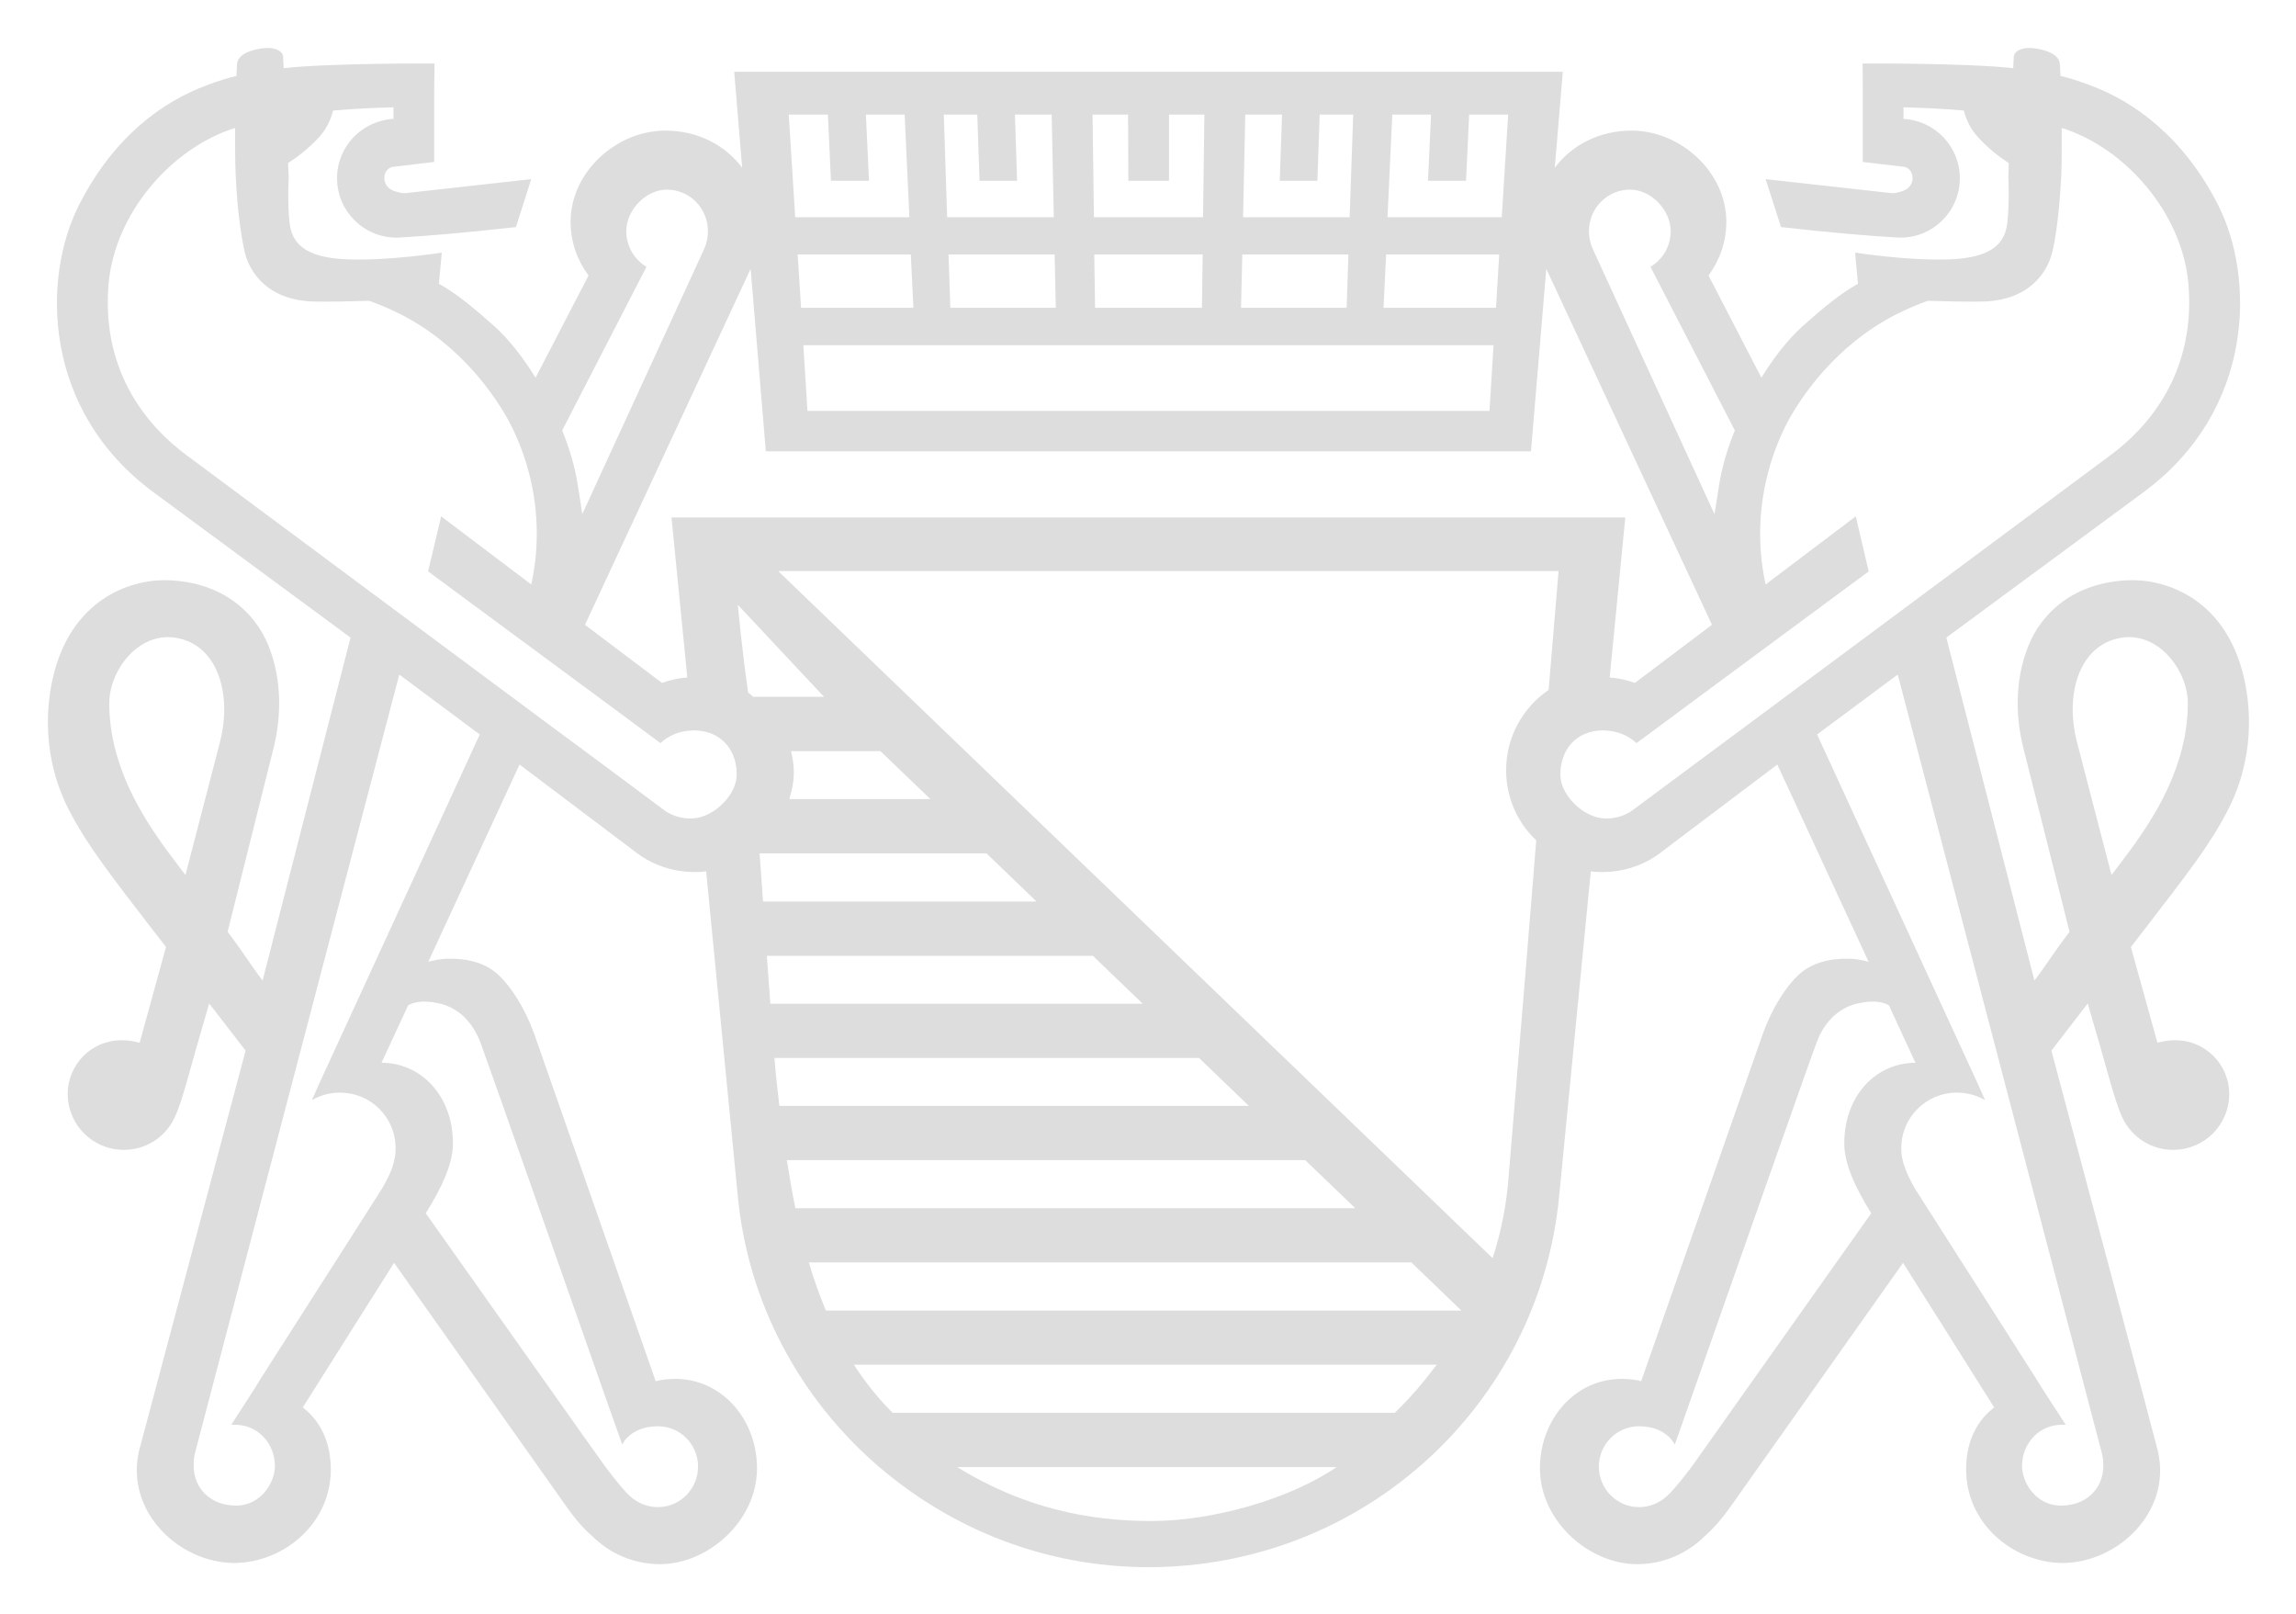 <?xml version="1.0" encoding="UTF-8" standalone="no"?>
<svg xmlns="http://www.w3.org/2000/svg" version="1.0" width="483.58"
     height="339.88" id="svg2">
    <defs id="defs4">
        <clipPath id="clipPath2518">
            <path d="M 0,19.498 L 0,0 L 88.085,0 L 88.085,19.498 L 0,19.498 z" id="path2520"/>
        </clipPath>
        <clipPath id="clipPath2488">
            <path d="M 22.677,-147.402 L 22.677,-127.904 L 110.763,-127.904 L 110.763,-147.402 L 22.677,-147.402 z"
                  id="path2490"/>
        </clipPath>
        <clipPath id="clipPath2474">
            <path d="M 4.56,61.68 L 4.56,231.6 L 360.72,231.6 L 360.72,61.68 L 4.56,61.68 z"
                  id="path2476"/>
        </clipPath>
        <clipPath id="clipPath2466">
            <path d="M -34.016,-99.213 L -34.016,147.402 L 487.559,147.402 L 487.559,-99.213 L -34.016,-99.213 z"
                  id="path2468"/>
        </clipPath>
        <clipPath id="clipPath2458">
            <path d="M 0,0 L 527.244,0 L 527.244,357.165 L 0,357.165 L 0,0 z" id="path2460"/>
        </clipPath>
    </defs>
    <g transform="translate(19.341, -8.41)" id="layer1">
        <g transform="matrix(14.417, 0, 0, 14.417, -3787.8, -4695.59)" id="g2790">
            <path d="M 292.237,339.062 L 291.734,337.126 C 291.54,336.38 291.793,335.65 292.433,335.59 C 292.942,335.543 293.352,336.08 293.352,336.555 C 293.352,337.51 292.8,338.284 292.586,338.594 C 292.532,338.673 292.401,338.845 292.237,339.062 z M 292.097,347.51 C 292.117,347.581 292.117,347.667 292.117,347.693 C 292.117,348.021 291.87,348.272 291.499,348.272 C 291.134,348.272 290.93,347.938 290.93,347.693 C 290.93,347.366 291.179,347.081 291.532,347.091 L 291.568,347.091 L 291.231,346.571 L 291.134,346.415 L 290.186,344.928 L 289.989,344.62 L 289.372,343.652 C 289.372,343.652 289.264,343.477 289.212,343.314 L 289.208,343.303 C 289.198,343.282 289.193,343.256 289.188,343.233 C 289.186,343.216 289.182,343.203 289.177,343.192 C 289.17,343.145 289.166,343.096 289.166,343.051 C 289.166,342.6 289.531,342.24 289.978,342.24 C 290.127,342.24 290.268,342.279 290.39,342.349 L 290.29,342.125 L 287.936,337.009 L 289.114,336.134 L 292.097,347.51 z M 286.54,347.088 L 286.442,347.227 L 286.102,347.707 C 286.102,347.707 285.849,348.043 285.744,348.131 C 285.634,348.233 285.49,348.294 285.335,348.294 C 285.01,348.294 284.748,348.028 284.748,347.702 C 284.748,347.376 285.01,347.113 285.335,347.113 C 285.55,347.113 285.714,347.189 285.817,347.318 L 285.858,347.379 L 286.054,346.822 L 286.076,346.759 C 286.596,345.278 287.87,341.654 287.93,341.505 C 287.998,341.32 288.169,341.011 288.548,340.933 C 288.789,340.882 288.92,340.927 288.985,340.965 L 289.373,341.804 C 288.803,341.804 288.333,342.276 288.333,342.984 C 288.333,343.284 288.499,343.637 288.727,344.002 L 286.54,347.088 z M 286.812,336.949 L 286.21,337.395 L 285.23,338.123 C 285.128,338.192 285.003,338.236 284.854,338.236 C 284.805,338.236 284.756,338.228 284.708,338.215 C 284.435,338.135 284.192,337.856 284.186,337.611 C 284.176,337.271 284.384,336.942 284.831,336.949 L 284.839,336.951 C 285.015,336.956 285.177,337.023 285.298,337.135 L 285.9,336.69 L 286.156,336.5 L 288.69,334.627 L 288.501,333.823 L 287.184,334.818 C 287.04,334.171 287.057,333.301 287.512,332.43 C 287.698,332.094 288.185,331.339 289.087,330.875 C 289.252,330.792 289.411,330.725 289.553,330.675 C 289.827,330.684 290.114,330.69 290.352,330.686 C 291.049,330.67 291.301,330.245 291.37,329.971 C 291.415,329.798 291.478,329.385 291.503,328.834 C 291.51,328.646 291.511,328.399 291.51,328.15 C 292.434,328.439 293.28,329.393 293.363,330.452 C 293.462,331.751 292.755,332.532 292.239,332.917 L 286.812,336.949 z M 271.2,333.84 L 271.431,336.177 C 271.301,336.185 271.177,336.214 271.061,336.256 L 269.936,335.407 L 272.356,330.208 L 272.578,332.874 L 277.929,332.874 L 278.411,332.874 L 283.756,332.874 L 283.98,330.208 L 286.4,335.407 L 285.274,336.256 C 285.159,336.214 285.033,336.185 284.906,336.177 L 285.134,333.84 L 271.2,333.84 z M 284.014,336.358 C 283.639,336.615 283.393,337.042 283.393,337.53 C 283.393,337.933 283.561,338.301 283.833,338.555 L 283.782,339.185 L 283.667,340.596 L 283.434,343.415 C 283.405,343.846 283.324,344.263 283.196,344.658 L 272.758,334.622 L 284.159,334.622 L 284.014,336.358 z M 273.455,345.423 C 273.367,345.208 273.281,344.976 273.206,344.72 L 282.009,344.72 L 282.739,345.423 L 273.455,345.423 z M 281.767,346.917 L 274.431,346.917 C 274.226,346.715 274.037,346.478 273.864,346.214 L 282.379,346.214 C 282.216,346.43 282.024,346.667 281.767,346.917 z M 278.211,348.497 C 277.32,348.497 276.361,348.319 275.374,347.709 L 280.917,347.709 C 280.23,348.179 279.105,348.497 278.211,348.497 z M 272.885,343.226 L 280.458,343.226 L 281.189,343.928 L 273.01,343.928 C 272.962,343.704 272.923,343.465 272.885,343.226 z M 272.704,341.733 L 278.906,341.733 L 279.635,342.434 L 272.776,342.434 C 272.749,342.203 272.722,341.971 272.704,341.733 z M 272.593,340.242 L 277.357,340.242 L 278.084,340.942 L 272.644,340.942 C 272.628,340.708 272.611,340.474 272.593,340.242 z M 272.487,338.746 L 275.802,338.746 L 276.533,339.449 L 272.537,339.449 C 272.521,339.211 272.504,338.97 272.487,338.746 z M 272.946,337.252 L 274.252,337.252 L 274.982,337.952 L 272.921,337.952 C 272.96,337.828 272.987,337.701 272.987,337.562 C 272.987,337.454 272.97,337.351 272.946,337.252 z M 272.32,336.398 C 272.227,335.758 272.169,335.115 272.169,335.115 L 273.428,336.459 L 272.395,336.459 C 272.371,336.441 272.346,336.414 272.32,336.398 z M 271.629,338.215 C 271.58,338.228 271.531,338.236 271.483,338.236 C 271.332,338.236 271.206,338.192 271.105,338.123 L 270.127,337.395 L 269.524,336.949 L 264.098,332.917 C 263.583,332.532 262.873,331.751 262.974,330.452 C 263.057,329.393 263.903,328.439 264.824,328.15 C 264.824,328.399 264.824,328.646 264.833,328.834 C 264.856,329.385 264.925,329.798 264.967,329.971 C 265.034,330.245 265.288,330.67 265.984,330.686 C 266.223,330.69 266.51,330.684 266.784,330.675 C 266.924,330.725 267.085,330.792 267.25,330.875 C 268.151,331.339 268.637,332.094 268.823,332.43 C 269.28,333.301 269.296,334.171 269.151,334.818 L 267.835,333.823 L 267.644,334.627 L 270.181,336.5 L 270.438,336.69 L 271.039,337.135 C 271.157,337.023 271.32,336.956 271.497,336.951 L 271.505,336.949 C 271.952,336.942 272.163,337.271 272.152,337.611 C 272.145,337.856 271.901,338.135 271.629,338.215 z M 266.046,342.125 L 265.947,342.349 C 266.068,342.279 266.207,342.24 266.356,342.24 C 266.807,342.24 267.169,342.6 267.169,343.051 C 267.169,343.096 267.167,343.145 267.158,343.192 C 267.155,343.203 267.15,343.216 267.147,343.233 C 267.143,343.256 267.138,343.282 267.129,343.303 L 267.127,343.314 C 267.073,343.477 266.964,343.652 266.964,343.652 L 266.348,344.62 L 266.15,344.928 L 265.2,346.415 L 265.104,346.571 L 264.769,347.091 L 264.804,347.091 C 265.155,347.081 265.406,347.366 265.406,347.693 C 265.406,347.938 265.2,348.272 264.838,348.272 C 264.467,348.272 264.22,348.021 264.22,347.693 C 264.22,347.667 264.218,347.581 264.237,347.51 L 267.223,336.134 L 268.399,337.009 L 266.046,342.125 z M 267.788,340.933 C 268.168,341.011 268.336,341.32 268.408,341.505 C 268.466,341.654 269.739,345.278 270.26,346.759 L 270.282,346.822 L 270.48,347.379 L 270.518,347.318 C 270.622,347.189 270.786,347.113 271.001,347.113 C 271.325,347.113 271.588,347.376 271.588,347.702 C 271.588,348.028 271.325,348.294 271.001,348.294 C 270.846,348.294 270.702,348.233 270.591,348.131 C 270.487,348.043 270.236,347.707 270.236,347.707 L 269.893,347.227 L 269.795,347.088 L 267.61,344.002 C 267.837,343.637 268.007,343.284 268.007,342.984 C 268.007,342.276 267.533,341.804 266.963,341.804 L 267.353,340.965 C 267.416,340.927 267.549,340.882 267.788,340.933 z M 270.834,330.179 C 270.657,330.071 270.539,329.879 270.539,329.658 C 270.539,329.351 270.823,329.051 271.134,329.051 C 271.464,329.051 271.732,329.322 271.732,329.658 C 271.732,329.764 271.706,329.862 271.663,329.949 L 269.896,333.791 C 269.883,333.688 269.859,333.536 269.821,333.309 C 269.783,333.079 269.706,332.825 269.603,332.568 L 270.834,330.179 z M 273.485,327.955 L 273.529,328.922 L 274.085,328.922 L 274.04,327.955 L 274.606,327.955 L 274.675,329.454 L 273.007,329.454 L 272.913,327.955 L 273.485,327.955 z M 274.734,330.777 L 273.093,330.777 L 273.043,329.998 L 274.696,329.998 L 274.734,330.777 z M 275.667,327.955 L 275.7,328.922 L 276.249,328.922 L 276.217,327.955 L 276.754,327.955 L 276.785,329.454 L 275.227,329.454 L 275.178,327.955 L 275.667,327.955 z M 276.814,330.777 L 275.274,330.777 L 275.247,329.998 L 276.797,329.998 L 276.814,330.777 z M 277.87,327.955 L 277.874,328.922 L 278.468,328.922 L 278.468,327.955 L 278.985,327.955 L 278.965,329.454 L 278.267,329.454 L 278.071,329.454 L 277.371,329.454 L 277.351,327.955 L 277.87,327.955 z M 279.539,329.998 L 281.089,329.998 L 281.063,330.777 L 279.52,330.777 L 279.539,329.998 z M 279.582,327.955 L 280.119,327.955 L 280.086,328.922 L 280.636,328.922 L 280.669,327.955 L 281.159,327.955 L 281.107,329.454 L 279.55,329.454 L 279.582,327.955 z M 277.376,329.998 L 278.071,329.998 L 278.267,329.998 L 278.96,329.998 L 278.949,330.777 L 278.267,330.777 L 278.071,330.777 L 277.388,330.777 L 277.376,329.998 z M 278.071,331.324 L 278.267,331.324 L 283.209,331.324 L 283.15,332.283 L 278.411,332.283 L 277.929,332.283 L 273.186,332.283 L 273.126,331.324 L 278.071,331.324 z M 281.64,329.998 L 283.292,329.998 L 283.245,330.777 L 281.602,330.777 L 281.64,329.998 z M 281.73,327.955 L 282.296,327.955 L 282.252,328.922 L 282.807,328.922 L 282.853,327.955 L 283.423,327.955 L 283.329,329.454 L 281.66,329.454 L 281.73,327.955 z M 285.202,329.051 C 285.514,329.051 285.797,329.351 285.797,329.658 C 285.797,329.879 285.681,330.071 285.502,330.179 L 286.734,332.568 C 286.63,332.825 286.554,333.079 286.514,333.309 C 286.477,333.536 286.453,333.688 286.437,333.791 L 284.673,329.949 C 284.63,329.862 284.603,329.764 284.603,329.658 C 284.603,329.322 284.872,329.051 285.202,329.051 z M 264.602,337.126 L 264.099,339.062 C 263.936,338.845 263.804,338.673 263.75,338.594 C 263.537,338.284 262.986,337.51 262.986,336.555 C 262.986,336.08 263.394,335.543 263.904,335.59 C 264.544,335.65 264.795,336.38 264.602,337.126 z M 293.137,341.475 C 293.058,341.478 292.98,341.492 292.908,341.512 L 292.52,340.113 L 292.717,339.859 C 293.307,339.09 293.661,338.646 293.926,338.135 C 294.335,337.355 294.281,336.579 294.149,336.09 C 293.854,334.989 292.986,334.73 292.468,334.757 C 291.693,334.793 291.22,335.223 291.022,335.716 C 290.81,336.246 290.847,336.793 290.944,337.186 L 291.624,339.891 C 291.415,340.162 291.234,340.447 291.111,340.603 L 289.824,335.594 L 292.696,333.477 C 294.343,332.268 294.329,330.322 293.792,329.271 C 293.279,328.265 292.551,327.757 291.922,327.526 C 291.734,327.454 291.609,327.418 291.492,327.391 C 291.487,327.305 291.485,327.243 291.482,327.216 C 291.471,327.086 291.317,327.027 291.186,327 C 290.894,326.937 290.81,327.059 290.81,327.103 L 290.801,327.277 C 290.099,327.2 288.601,327.209 288.601,327.209 L 288.604,327.62 L 288.604,328.647 L 289.198,328.717 C 289.256,328.719 289.331,328.778 289.331,328.884 C 289.33,328.996 289.245,329.058 289.163,329.079 C 289.091,329.1 289.057,329.105 289.027,329.102 L 289.021,329.102 L 287.184,328.898 L 287.409,329.598 C 288.123,329.678 288.686,329.727 289.099,329.75 C 289.119,329.752 289.136,329.752 289.155,329.752 C 289.635,329.752 290.021,329.364 290.021,328.884 C 290.021,328.421 289.657,328.043 289.198,328.018 L 289.198,327.849 C 289.446,327.855 289.75,327.867 290.08,327.896 C 290.111,328.021 290.175,328.172 290.309,328.309 C 290.451,328.46 290.602,328.577 290.736,328.663 L 290.73,328.878 C 290.73,328.878 290.748,329.233 290.716,329.527 C 290.684,329.825 290.508,330.047 289.862,330.07 C 289.247,330.091 288.491,329.971 288.491,329.971 L 288.533,330.426 C 288.284,330.565 288.036,330.767 287.719,331.05 C 287.51,331.24 287.304,331.502 287.122,331.798 L 286.35,330.306 C 286.511,330.084 286.61,329.815 286.61,329.523 C 286.61,328.787 285.934,328.189 285.226,328.189 C 284.751,328.189 284.351,328.403 284.104,328.731 L 284.221,327.33 L 278.278,327.33 L 278.057,327.33 L 272.116,327.33 L 272.232,328.731 C 271.986,328.403 271.586,328.189 271.11,328.189 C 270.401,328.189 269.726,328.787 269.726,329.523 C 269.726,329.815 269.823,330.084 269.988,330.306 L 269.214,331.798 C 269.031,331.502 268.826,331.24 268.616,331.05 C 268.299,330.767 268.052,330.565 267.802,330.426 L 267.844,329.971 C 267.844,329.971 267.088,330.091 266.474,330.07 C 265.828,330.047 265.651,329.825 265.619,329.527 C 265.587,329.233 265.608,328.878 265.608,328.878 L 265.598,328.663 C 265.733,328.577 265.885,328.46 266.029,328.309 C 266.161,328.172 266.226,328.021 266.256,327.896 C 266.588,327.867 266.889,327.855 267.138,327.849 L 267.138,328.018 C 266.679,328.043 266.314,328.421 266.314,328.884 C 266.314,329.364 266.702,329.752 267.182,329.752 C 267.2,329.752 267.218,329.752 267.235,329.75 C 267.65,329.727 268.213,329.678 268.927,329.598 L 269.151,328.898 L 267.316,329.102 L 267.309,329.102 C 267.279,329.105 267.244,329.1 267.173,329.079 C 267.09,329.058 267.006,328.996 267.005,328.884 C 267.003,328.778 267.08,328.719 267.138,328.717 L 267.733,328.647 L 267.733,327.62 L 267.738,327.209 C 267.738,327.209 266.238,327.2 265.534,327.277 L 265.525,327.103 C 265.525,327.059 265.443,326.937 265.149,327 C 265.019,327.027 264.865,327.086 264.853,327.216 C 264.85,327.243 264.849,327.305 264.844,327.391 C 264.727,327.418 264.602,327.454 264.414,327.526 C 263.783,327.757 263.058,328.265 262.547,329.271 C 262.008,330.322 261.994,332.268 263.64,333.477 L 266.511,335.594 L 265.226,340.603 C 265.102,340.447 264.925,340.162 264.715,339.891 L 265.392,337.186 C 265.487,336.793 265.525,336.246 265.314,335.716 C 265.115,335.223 264.646,334.793 263.867,334.757 C 263.35,334.73 262.482,334.989 262.185,336.09 C 262.055,336.579 262,337.355 262.409,338.135 C 262.676,338.646 263.028,339.09 263.618,339.859 L 263.815,340.113 L 263.43,341.512 C 263.357,341.492 263.279,341.478 263.198,341.475 C 262.718,341.461 262.379,341.842 262.379,342.257 C 262.379,342.713 262.747,343.076 263.198,343.076 C 263.491,343.076 263.748,342.925 263.891,342.694 C 264.016,342.508 264.131,342.027 264.265,341.563 L 264.446,340.938 L 264.978,341.627 C 264.647,342.865 263.44,347.401 263.422,347.47 C 263.214,348.354 264.005,349.113 264.822,349.11 C 265.552,349.1 266.251,348.514 266.222,347.693 C 266.207,347.308 266.056,347.025 265.813,346.838 L 267.147,344.726 L 269.66,348.279 C 269.857,348.563 270.01,348.69 270.037,348.712 C 270.29,348.968 270.641,349.127 271.032,349.127 C 271.73,349.127 272.449,348.502 272.449,347.725 C 272.449,346.951 271.837,346.296 271.029,346.441 C 271.009,346.446 270.989,346.449 270.969,346.455 L 269.191,341.372 C 269.048,340.987 268.853,340.69 268.672,340.521 C 268.415,340.277 268.04,340.279 267.891,340.286 C 267.824,340.289 267.733,340.307 267.647,340.328 L 268.98,337.448 L 270.65,338.707 C 270.893,338.903 271.2,339.018 271.535,339.018 C 271.593,339.018 271.652,339.017 271.706,339.008 L 272.167,343.738 C 272.316,345.325 273.086,346.717 274.223,347.699 L 274.223,347.709 L 274.236,347.709 C 275.293,348.614 276.662,349.171 278.168,349.171 C 281.306,349.171 283.884,346.801 284.169,343.738 L 284.63,339.008 C 284.686,339.017 284.743,339.018 284.799,339.018 C 285.137,339.018 285.445,338.903 285.686,338.707 L 287.355,337.448 L 288.688,340.328 C 288.604,340.307 288.512,340.289 288.445,340.286 C 288.296,340.279 287.921,340.277 287.664,340.521 C 287.483,340.69 287.288,340.987 287.146,341.372 L 285.366,346.455 C 285.347,346.449 285.329,346.446 285.307,346.441 C 284.498,346.296 283.887,346.951 283.887,347.725 C 283.887,348.502 284.607,349.127 285.305,349.127 C 285.695,349.127 286.046,348.968 286.3,348.712 C 286.325,348.69 286.478,348.563 286.677,348.279 L 289.192,344.726 L 290.523,346.838 C 290.279,347.025 290.127,347.308 290.114,347.693 C 290.084,348.514 290.785,349.1 291.514,349.11 C 292.332,349.113 293.125,348.354 292.913,347.47 C 292.899,347.401 291.69,342.865 291.359,341.627 L 291.889,340.938 L 292.071,341.563 C 292.206,342.027 292.321,342.508 292.445,342.694 C 292.591,342.925 292.847,343.076 293.137,343.076 C 293.592,343.076 293.957,342.713 293.957,342.257 C 293.957,341.842 293.617,341.461 293.137,341.475 z"
                  id="path2524" style="fill: #ddd; fill-opacity: 1; fill-rule: nonzero; stroke: none;"/>
        </g>
    </g>
</svg>